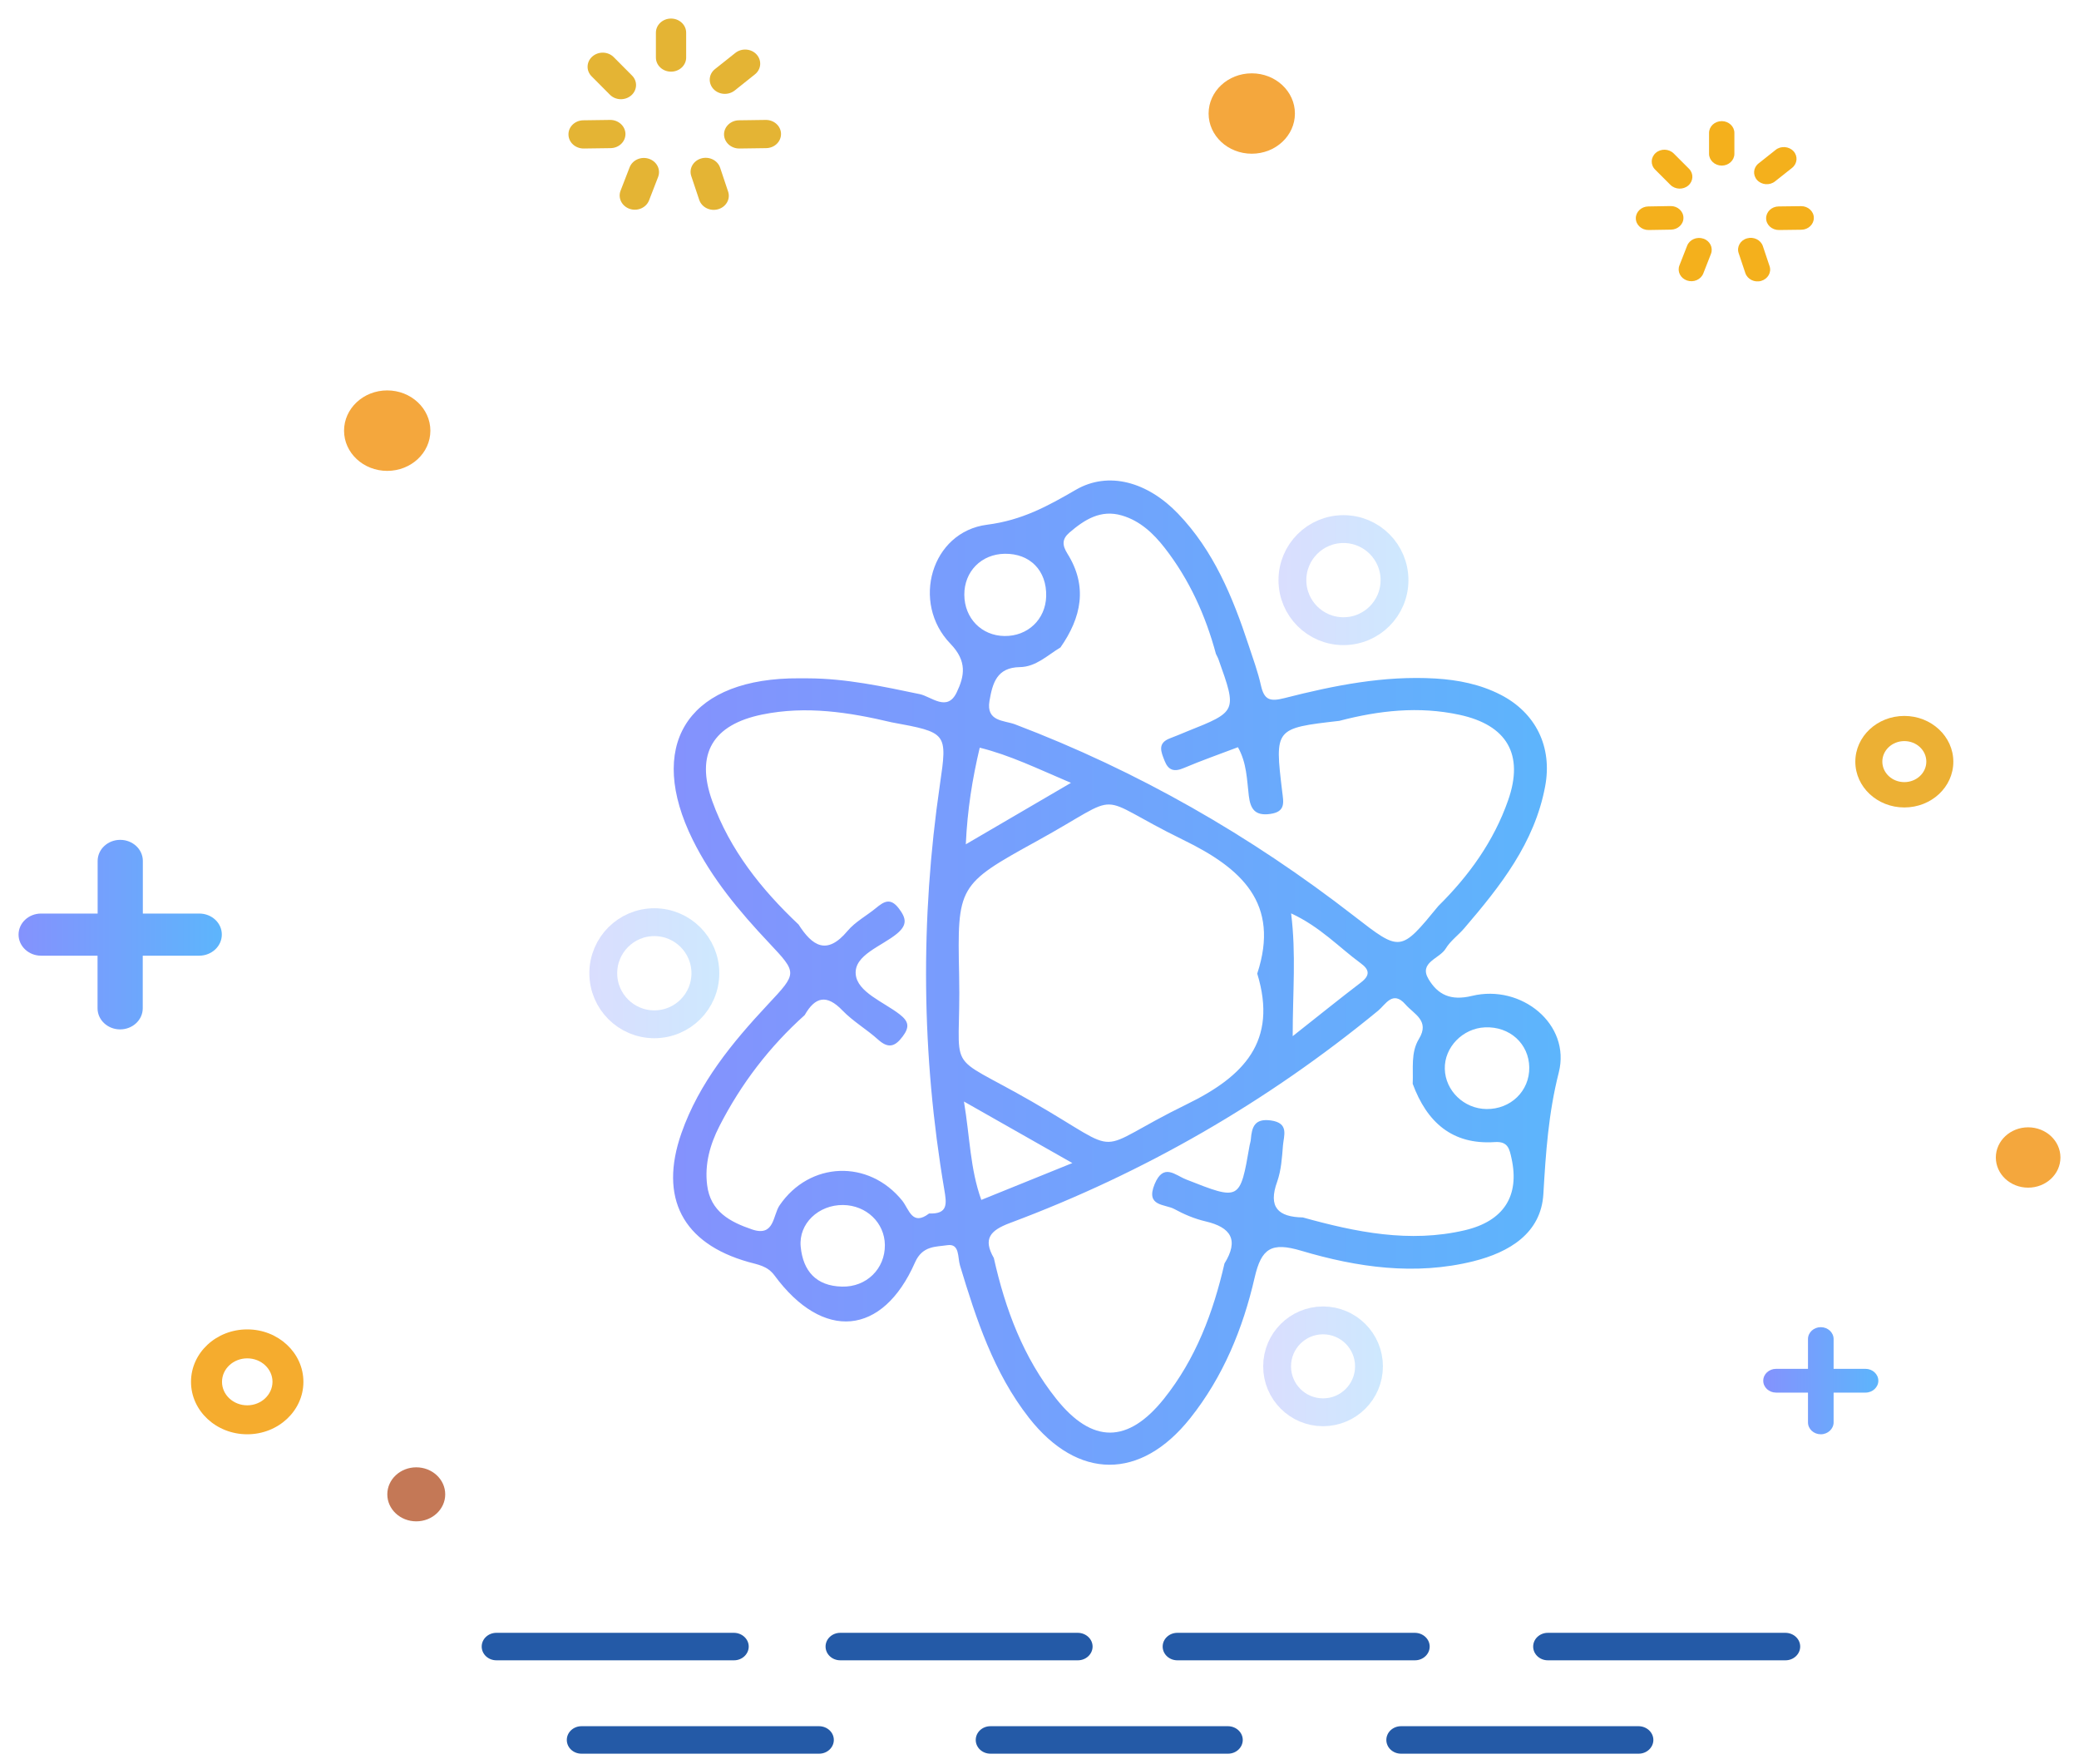 <?xml version="1.0" encoding="utf-8"?>
<!-- Generator: Adobe Illustrator 23.0.2, SVG Export Plug-In . SVG Version: 6.00 Build 0)  -->
<svg version="1.1" id="图层_1" xmlns="http://www.w3.org/2000/svg" xmlns:xlink="http://www.w3.org/1999/xlink" x="0px" y="0px"
	 viewBox="0 0 224 190" style="enable-background:new 0 0 224 190;" xml:space="preserve">
<style type="text/css">
	.st0{fill:#245AA7;}
	.st1{fill:url(#SVGID_1_);}
	.st2{fill:url(#SVGID_2_);}
	.st3{fill:#E4B434;}
	.st4{fill:#F5AC2E;}
	.st5{fill:#F4B01C;}
	.st6{fill:#ECB034;}
	.st7{fill:#F4A73D;}
	.st8{fill:#C47856;}
	.st9{opacity:0.3;fill-rule:evenodd;clip-rule:evenodd;fill:none;stroke:url(#SVGID_3_);stroke-width:3;stroke-miterlimit:10;}
	.st10{opacity:0.3;fill-rule:evenodd;clip-rule:evenodd;fill:none;stroke:url(#SVGID_4_);stroke-width:3;stroke-miterlimit:10;}
	.st11{opacity:0.3;fill-rule:evenodd;clip-rule:evenodd;fill:none;stroke:url(#SVGID_5_);stroke-width:3;stroke-miterlimit:10;}
	.st12{fill-rule:evenodd;clip-rule:evenodd;fill:url(#SVGID_6_);}
</style>
<g>
	<path class="st0" d="M80.67,177.39c0,0.81-0.71,1.48-1.58,1.48H53.48c-0.87,0-1.58-0.66-1.58-1.48l0,0c0-0.82,0.71-1.48,1.58-1.48
		h25.61C79.96,175.92,80.67,176.58,80.67,177.39L80.67,177.39L80.67,177.39z"/>
	<path class="st0" d="M117.72,177.39c0,0.81-0.71,1.48-1.58,1.48H90.53c-0.87,0-1.58-0.66-1.58-1.48l0,0c0-0.82,0.71-1.48,1.58-1.48
		h25.61C117.01,175.92,117.72,176.58,117.72,177.39L117.72,177.39L117.72,177.39z"/>
	<path class="st0" d="M154.04,177.39c0,0.81-0.71,1.48-1.58,1.48h-25.61c-0.87,0-1.58-0.66-1.58-1.48l0,0
		c0-0.82,0.71-1.48,1.58-1.48h25.61C153.33,175.92,154.04,176.58,154.04,177.39L154.04,177.39L154.04,177.39z"/>
	<path class="st0" d="M193.96,177.39c0,0.81-0.71,1.48-1.58,1.48h-25.61c-0.87,0-1.58-0.66-1.58-1.48l0,0
		c0-0.82,0.71-1.48,1.58-1.48h25.61C193.26,175.92,193.96,176.58,193.96,177.39L193.96,177.39L193.96,177.39z"/>
	<path class="st0" d="M178.14,187.45c0,0.81-0.71,1.48-1.58,1.48h-25.61c-0.87,0-1.58-0.66-1.58-1.48l0,0
		c0-0.82,0.71-1.48,1.58-1.48h25.61C177.43,185.98,178.14,186.64,178.14,187.45L178.14,187.45L178.14,187.45z"/>
	<path class="st0" d="M133.9,187.45c0,0.81-0.71,1.48-1.58,1.48h-25.61c-0.87,0-1.58-0.66-1.58-1.48l0,0c0-0.82,0.71-1.48,1.58-1.48
		h25.61C133.19,185.98,133.9,186.64,133.9,187.45L133.9,187.45L133.9,187.45z"/>
	<path class="st0" d="M89.84,187.45c0,0.81-0.71,1.48-1.58,1.48H62.65c-0.88,0-1.58-0.66-1.58-1.48l0,0c0-0.82,0.71-1.48,1.58-1.48
		h25.61C89.14,185.98,89.84,186.64,89.84,187.45L89.84,187.45L89.84,187.45z"/>
	<linearGradient id="SVGID_1_" gradientUnits="userSpaceOnUse" x1="2" y1="100.694" x2="23.907" y2="100.694">
		<stop  offset="0" style="stop-color:#8492FD"/>
		<stop  offset="1" style="stop-color:#5DB5FC"/>
	</linearGradient>
	<path class="st1" d="M21.47,98.42h-6.08v-5.67c0-1.25-1.09-2.27-2.44-2.27c-1.34,0-2.43,1.02-2.43,2.27v5.67H4.43
		c-1.35,0-2.43,1.02-2.43,2.27c0,1.25,1.09,2.27,2.43,2.27h6.08v5.67c0,1.25,1.09,2.27,2.43,2.27c1.35,0,2.44-1.02,2.44-2.27v-5.67
		h6.08c1.34,0,2.44-1.02,2.44-2.27C23.91,99.44,22.82,98.42,21.47,98.42L21.47,98.42z"/>
	<linearGradient id="SVGID_2_" gradientUnits="userSpaceOnUse" x1="189.98" y1="148.759" x2="202.379" y2="148.759">
		<stop  offset="0" style="stop-color:#8492FD"/>
		<stop  offset="1" style="stop-color:#5DB5FC"/>
	</linearGradient>
	<path class="st2" d="M201,147.47h-3.44v-3.21c0-0.71-0.62-1.28-1.38-1.28c-0.76,0-1.38,0.57-1.38,1.28v3.21h-3.44
		c-0.76,0-1.38,0.57-1.38,1.28c0,0.71,0.62,1.28,1.38,1.28h3.44v3.21c0,0.71,0.62,1.28,1.38,1.28c0.76,0,1.38-0.58,1.38-1.28v-3.21
		H201c0.76,0,1.38-0.58,1.38-1.28C202.38,148.05,201.76,147.47,201,147.47L201,147.47z"/>
	<path class="st3" d="M73.93,6.2c0,0.84-0.73,1.52-1.63,1.52l0,0c-0.9,0-1.63-0.68-1.63-1.52V3.52C70.67,2.68,71.4,2,72.3,2l0,0
		c0.9,0,1.63,0.68,1.63,1.52V6.2L73.93,6.2z"/>
	<path class="st3" d="M79.16,9.75c-0.69,0.54-1.71,0.47-2.3-0.17l0,0c-0.58-0.64-0.51-1.6,0.18-2.14l2.19-1.74
		c0.68-0.54,1.71-0.47,2.29,0.17l0,0c0.58,0.64,0.5,1.6-0.18,2.14L79.16,9.75L79.16,9.75z"/>
	<path class="st3" d="M69.93,21.59c-0.31,0.79-1.24,1.2-2.09,0.91l0,0c-0.84-0.29-1.28-1.16-0.98-1.95l0.98-2.53
		c0.31-0.79,1.24-1.2,2.09-0.91l0,0c0.85,0.29,1.28,1.16,0.98,1.95L69.93,21.59L69.93,21.59z"/>
	<path class="st3" d="M78.45,20.64c0.27,0.8-0.21,1.65-1.07,1.9l0,0c-0.86,0.25-1.77-0.2-2.04-1l-0.86-2.57
		c-0.27-0.8,0.21-1.65,1.07-1.9l0,0c0.86-0.25,1.77,0.2,2.04,1L78.45,20.64L78.45,20.64z"/>
	<path class="st3" d="M68.09,8.13c0.62,0.61,0.58,1.57-0.08,2.15l0,0c-0.66,0.57-1.69,0.54-2.3-0.08l-1.96-1.97
		c-0.62-0.61-0.58-1.58,0.08-2.15l0,0c0.66-0.57,1.69-0.54,2.3,0.08L68.09,8.13L68.09,8.13z"/>
	<path class="st3" d="M79.67,16c-0.9,0.01-1.64-0.66-1.66-1.5l0,0c-0.01-0.84,0.71-1.53,1.61-1.54l2.88-0.04
		c0.9-0.01,1.64,0.66,1.65,1.5l0,0c0.01,0.84-0.7,1.53-1.61,1.54L79.67,16L79.67,16z"/>
	<path class="st3" d="M62.9,16c-0.9,0.01-1.64-0.66-1.65-1.5l0,0c-0.02-0.84,0.7-1.53,1.6-1.54l2.88-0.04
		c0.9-0.01,1.64,0.66,1.66,1.5l0,0c0.01,0.84-0.7,1.53-1.61,1.54L62.9,16L62.9,16z"/>
	<path class="st4" d="M26.64,151.4c-1.5,0-2.72-1.13-2.72-2.53c0-1.4,1.22-2.53,2.72-2.53c1.5,0,2.72,1.13,2.72,2.53
		C29.35,150.27,28.13,151.4,26.64,151.4L26.64,151.4z M26.64,143.22c-3.35,0-6.06,2.53-6.06,5.65c0,3.12,2.71,5.65,6.06,5.65
		c3.34,0,6.05-2.53,6.05-5.65C32.69,145.75,29.98,143.22,26.64,143.22L26.64,143.22z"/>
	<path class="st5" d="M186.87,16.57c0,0.7-0.61,1.27-1.36,1.27l0,0c-0.75,0-1.37-0.57-1.37-1.27v-2.25c0-0.7,0.61-1.27,1.37-1.27
		l0,0c0.75,0,1.36,0.57,1.36,1.27V16.57L186.87,16.57z"/>
	<path class="st5" d="M191.25,19.54c-0.58,0.46-1.44,0.39-1.93-0.14l0,0c-0.49-0.54-0.42-1.34,0.15-1.79l1.84-1.46
		c0.57-0.46,1.44-0.39,1.93,0.14l0,0c0.49,0.54,0.42,1.34-0.16,1.8L191.25,19.54L191.25,19.54z"/>
	<path class="st5" d="M183.52,29.46c-0.26,0.66-1.04,1-1.75,0.76l0,0c-0.71-0.24-1.08-0.97-0.82-1.63l0.83-2.12
		c0.26-0.66,1.04-1,1.75-0.76l0,0c0.71,0.24,1.07,0.97,0.82,1.63L183.52,29.46L183.52,29.46z"/>
	<path class="st5" d="M190.66,28.67c0.23,0.67-0.18,1.38-0.9,1.59l0,0c-0.72,0.21-1.48-0.17-1.71-0.84l-0.72-2.15
		c-0.23-0.67,0.18-1.39,0.9-1.59l0,0c0.72-0.21,1.49,0.17,1.71,0.84L190.66,28.67L190.66,28.67z"/>
	<path class="st5" d="M181.98,18.18c0.51,0.51,0.48,1.32-0.07,1.8l0,0c-0.55,0.48-1.41,0.45-1.93-0.06l-1.65-1.65
		c-0.52-0.52-0.48-1.32,0.07-1.8l0,0c0.55-0.48,1.41-0.45,1.93,0.06L181.98,18.18L181.98,18.18z"/>
	<path class="st5" d="M191.68,24.78c-0.76,0.01-1.38-0.55-1.39-1.25l0,0c-0.01-0.7,0.59-1.28,1.34-1.29l2.42-0.03
		c0.75-0.01,1.37,0.55,1.38,1.25l0,0c0.01,0.7-0.59,1.28-1.34,1.29L191.68,24.78L191.68,24.78z"/>
	<path class="st5" d="M177.63,24.78c-0.75,0.01-1.37-0.55-1.38-1.25l0,0c-0.01-0.7,0.59-1.28,1.35-1.29L180,22.2
		c0.75-0.01,1.37,0.55,1.38,1.25l0,0c0.02,0.7-0.59,1.28-1.34,1.29L177.63,24.78L177.63,24.78z"/>
	<path class="st6" d="M205.18,84.26c-1.31,0-2.37-0.99-2.37-2.21c0-1.22,1.06-2.21,2.37-2.21s2.37,0.99,2.37,2.21
		C207.55,83.28,206.48,84.26,205.18,84.26L205.18,84.26z M205.18,77.13c-2.92,0-5.28,2.21-5.28,4.93c0,2.72,2.36,4.93,5.28,4.93
		c2.92,0,5.28-2.2,5.28-4.93C210.46,79.34,208.09,77.13,205.18,77.13L205.18,77.13z"/>
	<path class="st7" d="M46.37,46.4c0,2.39-2.08,4.33-4.65,4.33c-2.57,0-4.65-1.94-4.65-4.33c0-2.39,2.08-4.34,4.65-4.34
		C44.29,42.06,46.37,44.01,46.37,46.4L46.37,46.4z"/>
	<path class="st7" d="M222,124.7c0,1.8-1.56,3.25-3.48,3.25c-1.92,0-3.48-1.45-3.48-3.25c0-1.79,1.56-3.25,3.48-3.25
		C220.44,121.45,222,122.9,222,124.7L222,124.7z"/>
	<path class="st7" d="M139.52,12.23c0,2.39-2.08,4.33-4.65,4.33c-2.57,0-4.65-1.94-4.65-4.33c0-2.39,2.08-4.33,4.65-4.33
		C137.44,7.9,139.52,9.84,139.52,12.23L139.52,12.23z"/>
	<path class="st8" d="M47.97,160.99c0,1.61-1.4,2.91-3.12,2.91c-1.72,0-3.12-1.3-3.12-2.91c0-1.61,1.4-2.91,3.12-2.91
		C46.57,158.08,47.97,159.38,47.97,160.99L47.97,160.99z"/>
	<linearGradient id="SVGID_3_" gradientUnits="userSpaceOnUse" x1="137.747" y1="62.496" x2="151.747" y2="62.496">
		<stop  offset="0" style="stop-color:#8492FD"/>
		<stop  offset="1" style="stop-color:#5DB5FC"/>
	</linearGradient>
	<circle class="st9" cx="144.75" cy="62.5" r="5.5"/>
	<linearGradient id="SVGID_4_" gradientUnits="userSpaceOnUse" x1="136.097" y1="147.196" x2="148.997" y2="147.196">
		<stop  offset="0" style="stop-color:#8492FD"/>
		<stop  offset="1" style="stop-color:#5DB5FC"/>
	</linearGradient>
	<circle class="st10" cx="142.55" cy="147.2" r="4.95"/>
	<linearGradient id="SVGID_5_" gradientUnits="userSpaceOnUse" x1="63.497" y1="104.846" x2="77.497" y2="104.846">
		<stop  offset="0" style="stop-color:#8492FD"/>
		<stop  offset="1" style="stop-color:#5DB5FC"/>
	</linearGradient>
	<circle class="st11" cx="70.5" cy="104.85" r="5.5"/>
	<linearGradient id="SVGID_6_" gradientUnits="userSpaceOnUse" x1="72.533" y1="104.788" x2="168.159" y2="104.788">
		<stop  offset="0" style="stop-color:#8492FD"/>
		<stop  offset="1" style="stop-color:#5DB5FC"/>
	</linearGradient>
	<path class="st12" d="M87.04,73.08c4.1,0.01,8.06,0.87,12.05,1.7c1.25,0.26,2.97,1.96,3.99-0.19c0.83-1.74,1.16-3.34-0.68-5.24
		c-4.26-4.41-2.07-12.05,3.95-12.82c3.76-0.48,6.51-1.99,9.56-3.76c3.53-2.05,7.74-0.85,11.02,2.57c3.83,3.99,5.88,8.96,7.58,14.11
		c0.48,1.46,1.02,2.91,1.35,4.4c0.35,1.56,0.97,1.76,2.53,1.36c5.33-1.36,10.71-2.44,16.28-2.11c2.45,0.15,4.8,0.62,6.98,1.73
		c3.83,1.95,5.63,5.65,4.83,9.89c-1.14,6.1-4.83,10.75-8.71,15.28c-0.64,0.75-1.5,1.36-2,2.19c-0.65,1.1-2.94,1.48-1.85,3.3
		c1,1.67,2.38,2.36,4.68,1.8c5.32-1.29,10.67,3.06,9.35,8.25c-1.12,4.41-1.4,8.65-1.66,13.08c-0.24,4.24-3.66,6.29-7.54,7.26
		c-6.28,1.56-12.52,0.66-18.54-1.13c-3.22-0.96-4.3-0.28-5.03,2.89c-1.26,5.49-3.39,10.69-6.95,15.16
		c-5.33,6.69-12.1,6.67-17.37-0.06c-3.8-4.86-5.68-10.62-7.43-16.42c-0.26-0.87-0.01-2.38-1.37-2.17c-1.23,0.19-2.67,0.04-3.47,1.85
		c-3.49,7.94-9.92,8.5-15.14,1.41c-0.77-1.04-1.79-1.16-2.81-1.45c-7.09-2-9.66-6.92-7.22-13.88c1.9-5.42,5.47-9.75,9.31-13.86
		c3.19-3.41,3.2-3.37,0.11-6.66c-3.18-3.37-6.14-6.91-8.21-11.1c-4.93-10-0.73-17.01,10.41-17.37
		C85.71,73.07,86.38,73.08,87.04,73.08z M140.38,131.16c5.73,1.59,11.5,2.77,17.44,1.38c4.22-0.99,5.92-3.72,5.04-7.73
		c-0.22-1.01-0.37-1.87-1.8-1.77c-4.61,0.31-7.33-2.16-8.85-6.28c0.08-1.63-0.23-3.35,0.67-4.83c1.21-1.97-0.54-2.67-1.46-3.73
		c-1.36-1.55-2.14,0.03-2.93,0.68c-11.96,9.83-25.19,17.47-39.68,22.88c-2.13,0.8-2.92,1.7-1.73,3.77
		c1.23,5.51,3.18,10.73,6.73,15.18c3.87,4.85,7.72,4.84,11.61-0.03c3.41-4.27,5.3-9.28,6.51-14.56c1.57-2.53,0.71-3.9-2.05-4.54
		c-1.16-0.27-2.3-0.75-3.34-1.32c-1.03-0.56-3.13-0.26-2.14-2.68c0.95-2.31,2.2-0.99,3.38-0.52c5.83,2.3,5.82,2.32,6.86-3.68
		c0.04-0.21,0.12-0.43,0.13-0.64c0.11-1.33,0.41-2.27,2.16-2.03c1.99,0.28,1.39,1.62,1.3,2.71c-0.1,1.3-0.19,2.66-0.62,3.88
		C136.61,130.06,137.71,131.11,140.38,131.16z M100.11,130.73c2.06,0.09,1.89-1.07,1.63-2.58c-2.46-14.52-2.6-29.06-0.47-43.63
		c0.82-5.59,0.78-5.6-5.19-6.7c-4.6-1.09-9.22-1.81-13.96-0.84c-5.29,1.08-7.22,4.21-5.38,9.32c1.89,5.25,5.28,9.51,9.3,13.3
		c1.48,2.31,3.04,3.36,5.27,0.7c0.83-0.99,2.06-1.64,3.08-2.48c0.84-0.69,1.54-1.14,2.44,0.03c0.81,1.06,0.96,1.78-0.19,2.74
		c-1.65,1.36-4.63,2.29-4.44,4.37c0.17,1.92,2.98,2.97,4.71,4.3c1,0.77,1.12,1.37,0.35,2.4c-0.85,1.14-1.57,1.31-2.66,0.33
		c-1.22-1.1-2.69-1.95-3.83-3.13c-1.7-1.77-2.94-1.48-4.07,0.5c-3.8,3.41-6.85,7.4-9.18,11.95c-1.02,1.99-1.61,4.1-1.33,6.36
		c0.35,2.85,2.46,3.97,4.84,4.78c2.43,0.83,2.23-1.53,2.97-2.6c3.22-4.72,9.59-4.99,13.22-0.49
		C97.96,130.31,98.29,132.12,100.11,130.73z M114.26,69.75c-1.4,0.84-2.65,2.1-4.38,2.12c-2.49,0.04-2.94,1.74-3.27,3.64
		c-0.38,2.24,1.58,2.09,2.74,2.52c13.24,5.03,25.38,11.99,36.56,20.67c4.99,3.87,4.98,3.88,9.06-1.09
		c3.31-3.27,5.98-6.99,7.52-11.39c1.74-4.95-0.14-8.11-5.23-9.21c-4.38-0.95-8.68-0.47-12.96,0.65c-6.96,0.8-6.97,0.8-6.15,7.63
		c0.14,1.13,0.4,2.17-1.3,2.4c-1.66,0.23-2.13-0.57-2.3-1.97c-0.21-1.73-0.21-3.51-1.17-5.22c-1.95,0.74-3.92,1.43-5.83,2.24
		c-1.03,0.44-1.66,0.27-2.07-0.77c-0.37-0.95-0.82-1.9,0.58-2.43c0.62-0.23,1.22-0.49,1.83-0.74c5.4-2.15,5.4-2.15,3.4-7.75
		c-0.07-0.21-0.19-0.4-0.28-0.6c-1.12-4.15-2.86-8-5.51-11.41c-1.22-1.57-2.67-2.94-4.64-3.51c-2.27-0.66-4.01,0.45-5.64,1.85
		c-0.81,0.7-0.78,1.36-0.21,2.27C117.22,63.18,116.51,66.53,114.26,69.75z M135.46,104.89c2.49-7.58-1.7-11.35-7.96-14.4
		c-10.1-4.93-5.93-5.3-15.82,0.14c-8.48,4.67-8.54,4.83-8.34,14.4c0.24,11.2-1.92,8.03,7.87,13.66c10.39,5.98,6.05,5.46,16.65,0.28
		C133.99,115.98,137.7,112.21,135.46,104.89z M95.34,134.12c-0.03-2.39-1.99-4.27-4.5-4.3c-2.64-0.03-4.81,2-4.57,4.49
		c0.25,2.61,1.66,4.24,4.45,4.3C93.35,138.68,95.37,136.69,95.34,134.12z M164.77,114.99c-0.04-2.55-2.11-4.43-4.77-4.31
		c-2.4,0.1-4.39,2.15-4.33,4.47c0.05,2.35,2.06,4.3,4.48,4.33C162.77,119.52,164.81,117.53,164.77,114.99z M108.23,68.52
		c2.51,0.03,4.42-1.79,4.49-4.28c0.07-2.77-1.74-4.62-4.47-4.58c-2.52,0.04-4.36,1.91-4.35,4.41
		C103.91,66.6,105.75,68.49,108.23,68.52z M139.28,111.63c2.88-2.27,5.09-4.06,7.36-5.79c0.98-0.75,0.93-1.36-0.01-2.05
		c-2.35-1.72-4.37-3.93-7.52-5.39C139.66,102.82,139.28,106.83,139.28,111.63z M115.54,125.3c-4.19-2.38-7.71-4.38-11.68-6.63
		c0.65,3.89,0.66,7.24,1.87,10.6C108.96,127.96,111.97,126.74,115.54,125.3z M104.06,90.96c3.84-2.24,7.36-4.3,11.33-6.62
		c-3.65-1.55-6.56-2.98-9.83-3.79C104.76,83.94,104.23,87.22,104.06,90.96z"/>
</g>
</svg>
